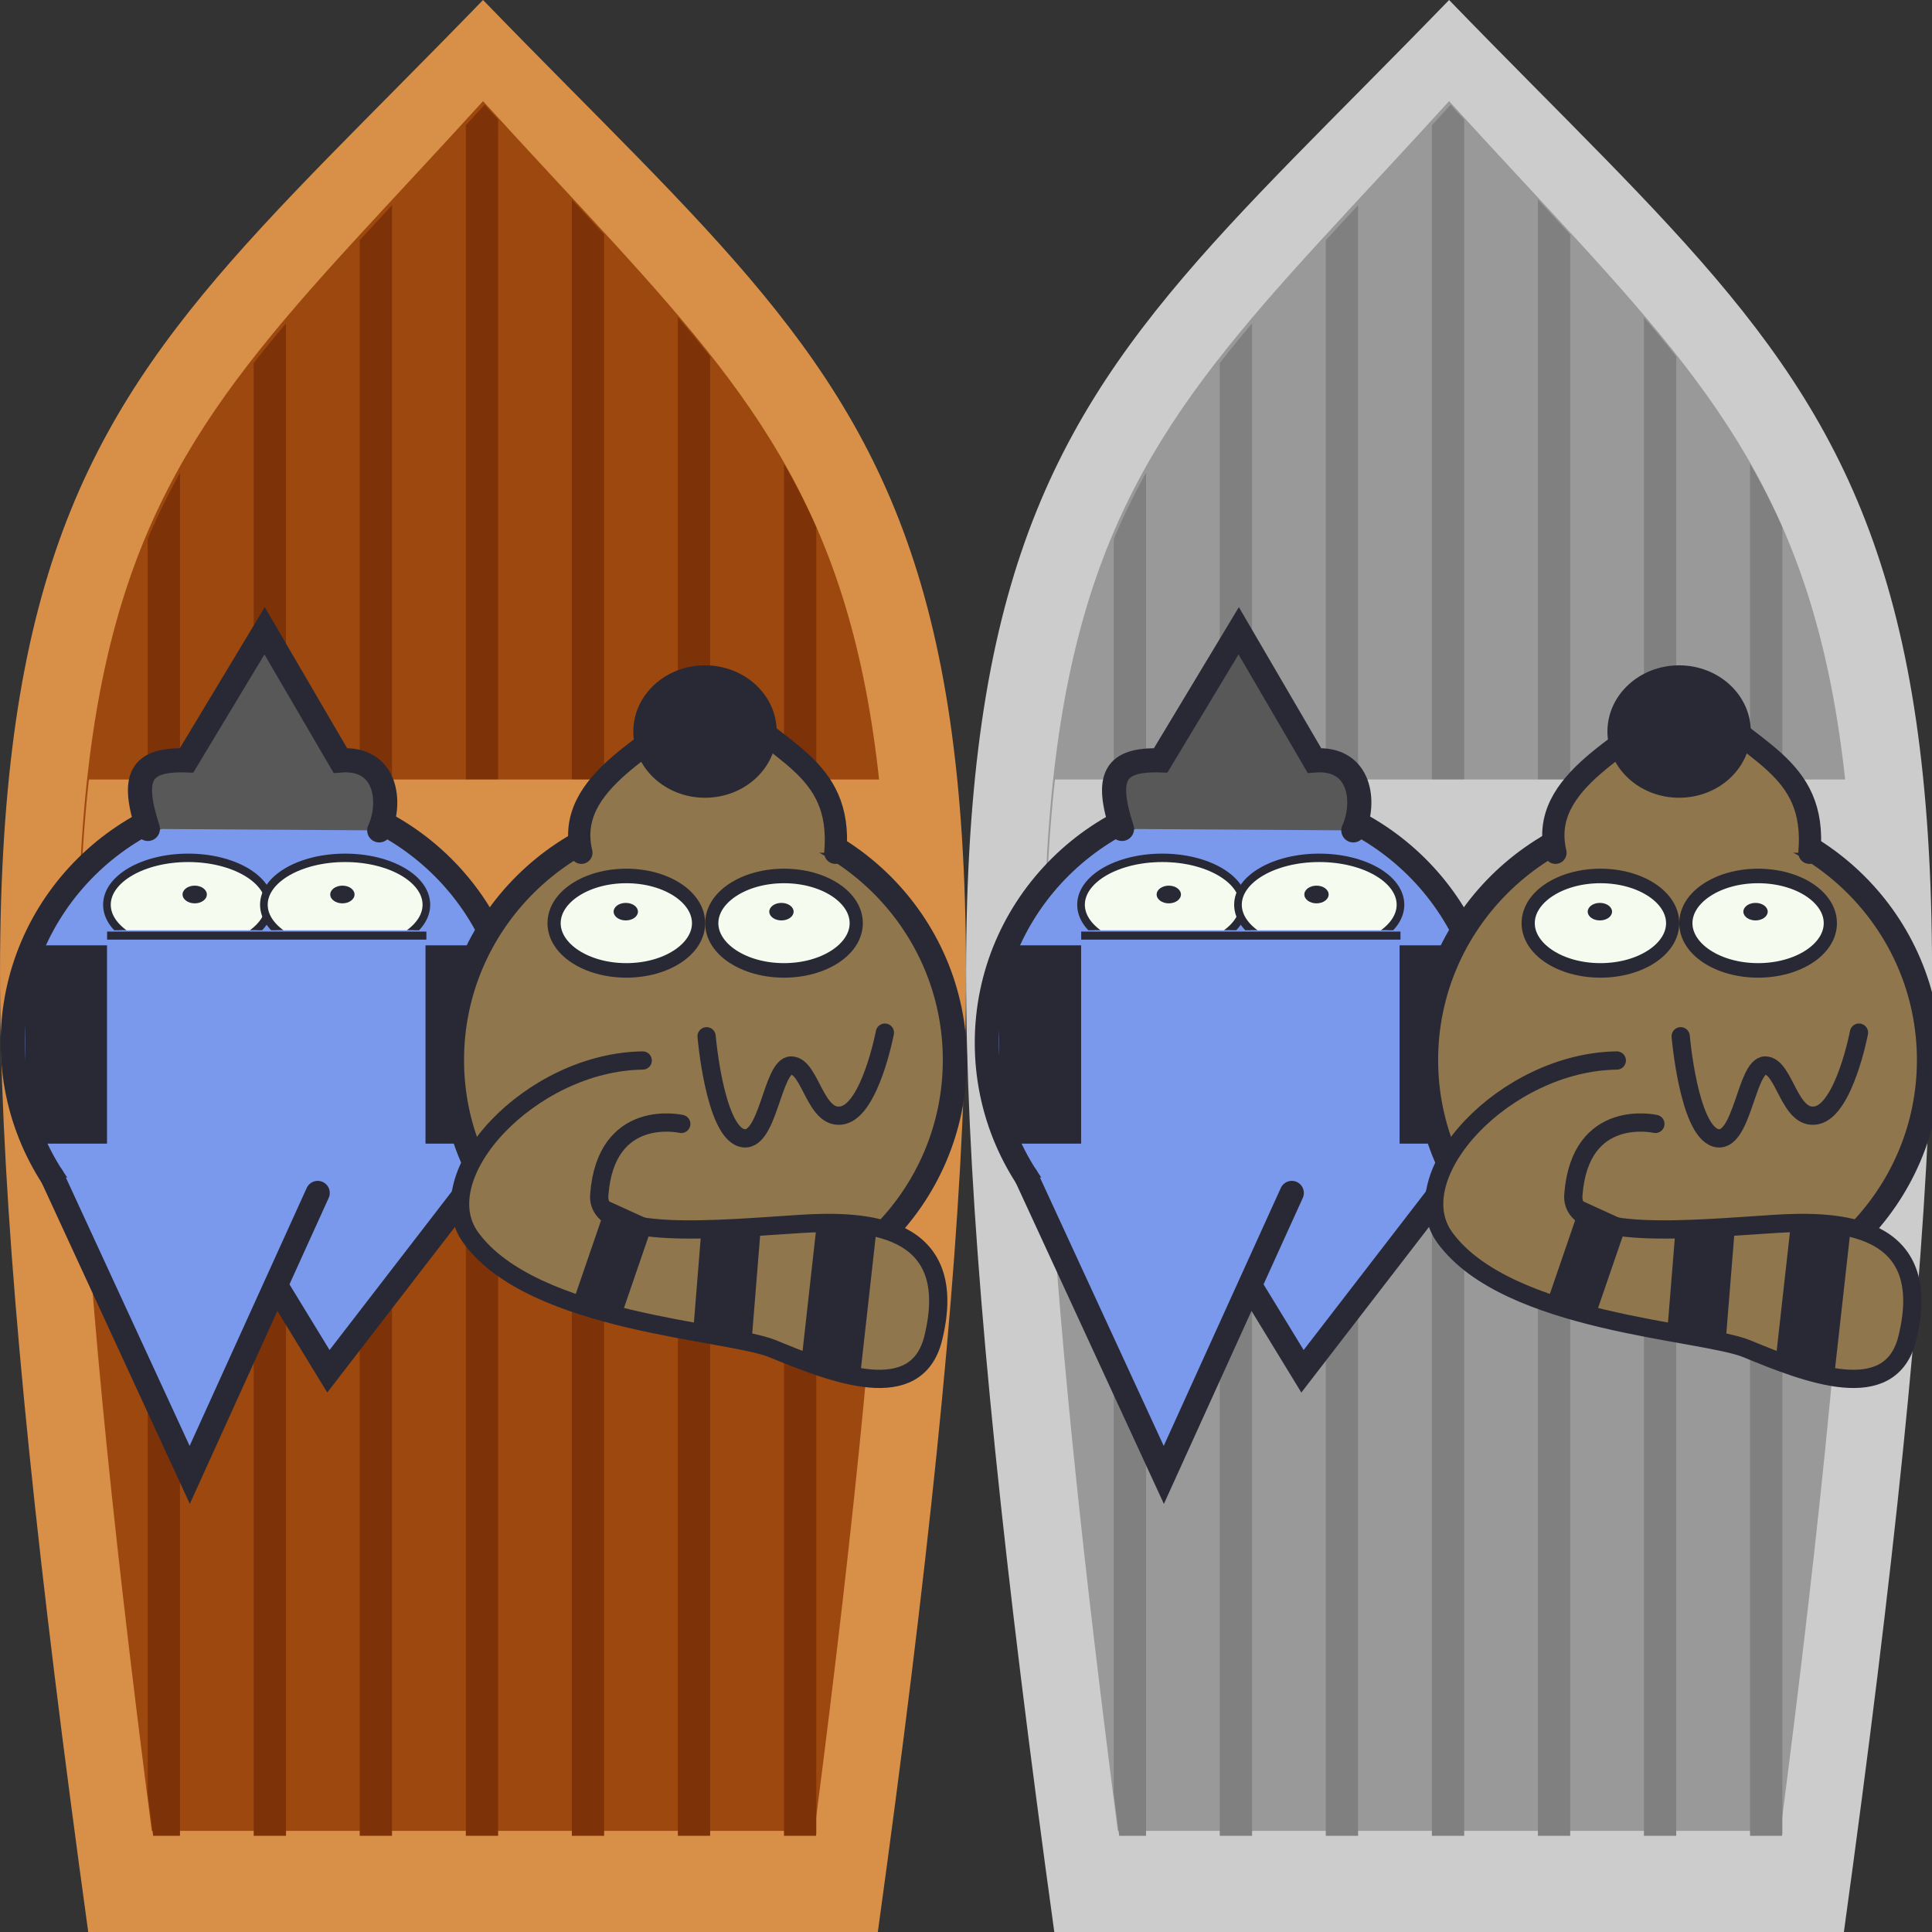 <svg width="60" height="60" version="1.1" viewBox="0 0 15.875 15.875" xmlns="http://www.w3.org/2000/svg">
<rect x="0" y="0" width="15.875" height="15.875" fill="#333333" stroke="none"/>
<defs>
<clipPath id="clipPath74204">
<path d="m59.425 61.103c-3.736 5.19-4.932 5.373-3.273 21.551h6.546c1.659-16.177 0.462-16.36-3.273-21.551z" fill="#f0f"/>
</clipPath>
<clipPath id="clipPath52457">
<rect x="27.161" y="95.944" width="5.292" height=".974" fill="#f0f"/>
</clipPath>
</defs>
<g transform="translate(-33.905 -66.535)">
<g>
<path d="m37.874 66.535c-3.703 3.823-4.889 3.958-3.244 15.875h6.488c1.645-11.917 0.458-12.052-3.244-15.875z" fill="#d88f48"/>
<path d="m37.874 67.366c-3.107 3.423-4.102 3.544-2.722 14.213h5.445c1.38-10.669 0.385-10.79-2.723-14.213z" fill="#9d480f"/>
<g transform="matrix(.832 0 0 .66 -11.555 27.068)" clip-path="url(#clipPath74204)" stroke-width="1.35">
<g fill="#7e3208" stroke-linecap="round" stroke-linejoin="bevel" stroke-width=".493">
<rect x="56.098" y="60.944" width=".319" height="22.61"/>
<rect x="57.145" y="60.944" width=".319" height="22.61"/>
<rect x="58.192" y="60.944" width=".319" height="22.61"/>
<rect x="59.24" y="60.944" width=".319" height="22.61"/>
<rect x="60.287" y="60.944" width=".319" height="22.61"/>
<rect x="61.334" y="60.944" width=".319" height="22.61"/>
<rect x="62.382" y="60.944" width=".319" height="22.61"/>
</g>
<rect x="55.169" y="69.503" width="8.468" height="1.877" fill="#d88f48"/>
</g>
</g>
<g transform="translate(7.938)">
<path d="m37.874 66.535c-3.703 3.823-4.889 3.958-3.244 15.875h6.488c1.645-11.917 0.458-12.052-3.244-15.875z" fill="#ccc"/>
<path d="m37.874 67.366c-3.107 3.423-4.102 3.544-2.722 14.213h5.445c1.38-10.669 0.385-10.79-2.723-14.213z" fill="#999"/>
<g transform="matrix(.832 0 0 .66 -11.555 27.068)" clip-path="url(#clipPath74204)" stroke-width="1.35">
<g fill="#808080" stroke-linecap="round" stroke-linejoin="bevel" stroke-width=".493">
<rect x="56.098" y="60.944" width=".319" height="22.61"/>
<rect x="57.145" y="60.944" width=".319" height="22.61"/>
<rect x="58.192" y="60.944" width=".319" height="22.61"/>
<rect x="59.24" y="60.944" width=".319" height="22.61"/>
<rect x="60.287" y="60.944" width=".319" height="22.61"/>
<rect x="61.334" y="60.944" width=".319" height="22.61"/>
<rect x="62.382" y="60.944" width=".319" height="22.61"/>
</g>
<rect x="55.169" y="69.503" width="8.468" height="1.877" fill="#ccc"/>
</g>
<g transform="matrix(.661 0 0 .661 8.456 10.072)">
<g fill="#7a99ec" stroke="#292935" stroke-linecap="round" stroke-width=".3">
<ellipse cx="29.778" cy="98.384" rx="3.128" ry="3.096"/>
<path d="m32.314 100.21-1.74 2.257-1.296-2.123"/>
<path d="m30.441 100.25-1.591 3.505-1.71-3.708"/>
</g>
<rect x="26.803" y="97.172" width="1.019" height="2.465" fill="#292935"/>
<rect x="31.781" y="97.172" width="1.019" height="2.465" fill="#292935"/>
<path d="m28.33 95.725c-0.208-0.643-0.102-0.871 0.481-0.852l0.97-1.611 0.941 1.612c0.578-0.045 0.642 0.523 0.484 0.869" fill="#585858" stroke="#292935" stroke-linecap="round" stroke-width=".3"/>
<g transform="matrix(1 0 0 1.102 0 -9.819)" clip-path="url(#clipPath52457)" fill="#f5fbef" stroke="#292935" stroke-linecap="round" stroke-width=".095">
<ellipse cx="28.831" cy="96.63" rx="1.01" ry=".529"/>
<ellipse cx="30.782" cy="96.63" rx="1.01" ry=".529"/>
</g>
<path d="m27.823 97.051h3.969" fill="none" stroke="#292935" stroke-width=".1"/>
<ellipse cx="28.912" cy="96.54" rx=".151" ry=".11" fill="#292935"/>
<ellipse cx="30.748" cy="96.54" rx=".151" ry=".11" fill="#292935"/>
</g>
<g transform="translate(12.66 -15.375)">
<ellipse cx="19.087" cy="90.62" rx="2.066" ry="2.045" fill="#8f764d" stroke="#292935" stroke-linecap="round" stroke-width=".198"/>
<g transform="matrix(.661 0 0 .728 -.582 19.149)" stroke-width=".953">
<g transform="translate(-1.98)" fill="#f5fbef" stroke="#292935" stroke-linecap="round" stroke-width=".164">
<ellipse cx="32.738" cy="96.63" rx=".898" ry=".533"/>
<ellipse cx="30.778" cy="96.63" rx=".898" ry=".533"/>
</g>
</g>
<ellipse cx="18.449" cy="89.401" rx=".1" ry=".072" fill="#292935"/>
<ellipse cx="19.728" cy="89.401" rx=".1" ry=".072" fill="#292935"/>
<path d="m18.084 88.917c-0.14-0.588 0.589-0.879 1.122-1.325 0.459 0.509 1.028 0.594 0.965 1.325" fill="#8f764d" stroke="#292935" stroke-linecap="round" stroke-linejoin="round" stroke-width=".183"/>
<ellipse cx="19.1" cy="87.921" rx=".589" ry=".544" fill="#292935"/>
<path d="m18.905 91.145s-0.62-0.143-0.674 0.584c-0.028 0.385 0.984 0.28 1.65 0.238 0.525-0.034 1.327-0.006 1.094 0.939-0.138 0.56-0.82 0.292-1.32 0.086-0.363-0.149-1.964-0.209-2.478-0.91-0.375-0.511 0.491-1.446 1.411-1.458" fill="#8f764d" stroke="#292935" stroke-linecap="round" stroke-linejoin="round" stroke-width=".15"/>
<g fill="#292935">
<rect transform="rotate(4.61)" x="26.404" y="90.109" width=".485" height=".939"/>
<rect transform="matrix(.91 .415 -.325 .946 0 0)" x="47.342" y="76.247" width=".414" height=".89"/>
<rect transform="matrix(.967 .257 -.111 .994 0 0)" x="30.419" y="84.584" width=".498" height="1.225"/>
</g>
<path d="m20.578 90.395s-0.12 0.63-0.347 0.679c-0.227 0.049-0.262-0.406-0.422-0.409-0.16-0.003-0.189 0.662-0.41 0.594-0.221-0.068-0.286-0.834-0.286-0.834" fill="#8f764d" stroke="#292935" stroke-linecap="round" stroke-linejoin="round" stroke-width=".15"/>
</g>
<g transform="translate(8.004)">
<g transform="matrix(.661 0 0 .661 8.456 10.072)">
<g fill="#7a99ec" stroke="#292935" stroke-linecap="round" stroke-width=".3">
<ellipse cx="29.778" cy="98.384" rx="3.128" ry="3.096"/>
<path d="m32.314 100.21-1.74 2.257-1.296-2.123"/>
<path d="m30.441 100.25-1.591 3.505-1.71-3.708"/>
</g>
<rect x="26.803" y="97.172" width="1.019" height="2.465" fill="#292935"/>
<rect x="31.781" y="97.172" width="1.019" height="2.465" fill="#292935"/>
<path d="m28.33 95.725c-0.208-0.643-0.102-0.871 0.481-0.852l0.97-1.611 0.941 1.612c0.578-0.045 0.642 0.523 0.484 0.869" fill="#585858" stroke="#292935" stroke-linecap="round" stroke-width=".3"/>
<g transform="matrix(1 0 0 1.102 0 -9.819)" clip-path="url(#clipPath52457)" fill="#f5fbef" stroke="#292935" stroke-linecap="round" stroke-width=".095">
<ellipse cx="28.831" cy="96.63" rx="1.01" ry=".529"/>
<ellipse cx="30.782" cy="96.63" rx="1.01" ry=".529"/>
</g>
<path d="m27.823 97.051h3.969" fill="none" stroke="#292935" stroke-width=".1"/>
<ellipse cx="28.912" cy="96.54" rx=".151" ry=".11" fill="#292935"/>
<ellipse cx="30.748" cy="96.54" rx=".151" ry=".11" fill="#292935"/>
</g>
<g transform="translate(12.66 -15.375)">
<ellipse cx="19.087" cy="90.62" rx="2.066" ry="2.045" fill="#8f764d" stroke="#292935" stroke-linecap="round" stroke-width=".198"/>
<g transform="matrix(.661 0 0 .728 -.582 19.149)" stroke-width=".953">
<g transform="translate(-1.98)" fill="#f5fbef" stroke="#292935" stroke-linecap="round" stroke-width=".164">
<ellipse cx="32.738" cy="96.63" rx=".898" ry=".533"/>
<ellipse cx="30.778" cy="96.63" rx=".898" ry=".533"/>
</g>
</g>
<ellipse cx="18.449" cy="89.401" rx=".1" ry=".072" fill="#292935"/>
<ellipse cx="19.728" cy="89.401" rx=".1" ry=".072" fill="#292935"/>
<path d="m18.084 88.917c-0.14-0.588 0.589-0.879 1.122-1.325 0.459 0.509 1.028 0.594 0.965 1.325" fill="#8f764d" stroke="#292935" stroke-linecap="round" stroke-linejoin="round" stroke-width=".183"/>
<ellipse cx="19.1" cy="87.921" rx=".589" ry=".544" fill="#292935"/>
<path d="m18.905 91.145s-0.62-0.143-0.674 0.584c-0.028 0.385 0.984 0.28 1.65 0.238 0.525-0.034 1.327-0.006 1.094 0.939-0.138 0.56-0.82 0.292-1.32 0.086-0.363-0.149-1.964-0.209-2.478-0.91-0.375-0.511 0.491-1.446 1.411-1.458" fill="#8f764d" stroke="#292935" stroke-linecap="round" stroke-linejoin="round" stroke-width=".15"/>
<g fill="#292935">
<rect transform="rotate(4.61)" x="26.404" y="90.109" width=".485" height=".939"/>
<rect transform="matrix(.91 .415 -.325 .946 0 0)" x="47.342" y="76.247" width=".414" height=".89"/>
<rect transform="matrix(.967 .257 -.111 .994 0 0)" x="30.419" y="84.584" width=".498" height="1.225"/>
</g>
<path d="m20.578 90.395s-0.12 0.63-0.347 0.679c-0.227 0.049-0.262-0.406-0.422-0.409-0.16-0.003-0.189 0.662-0.41 0.594-0.221-0.068-0.286-0.834-0.286-0.834" fill="#8f764d" stroke="#292935" stroke-linecap="round" stroke-linejoin="round" stroke-width=".15"/>
</g>
</g>
</g>
</g>
</svg>
